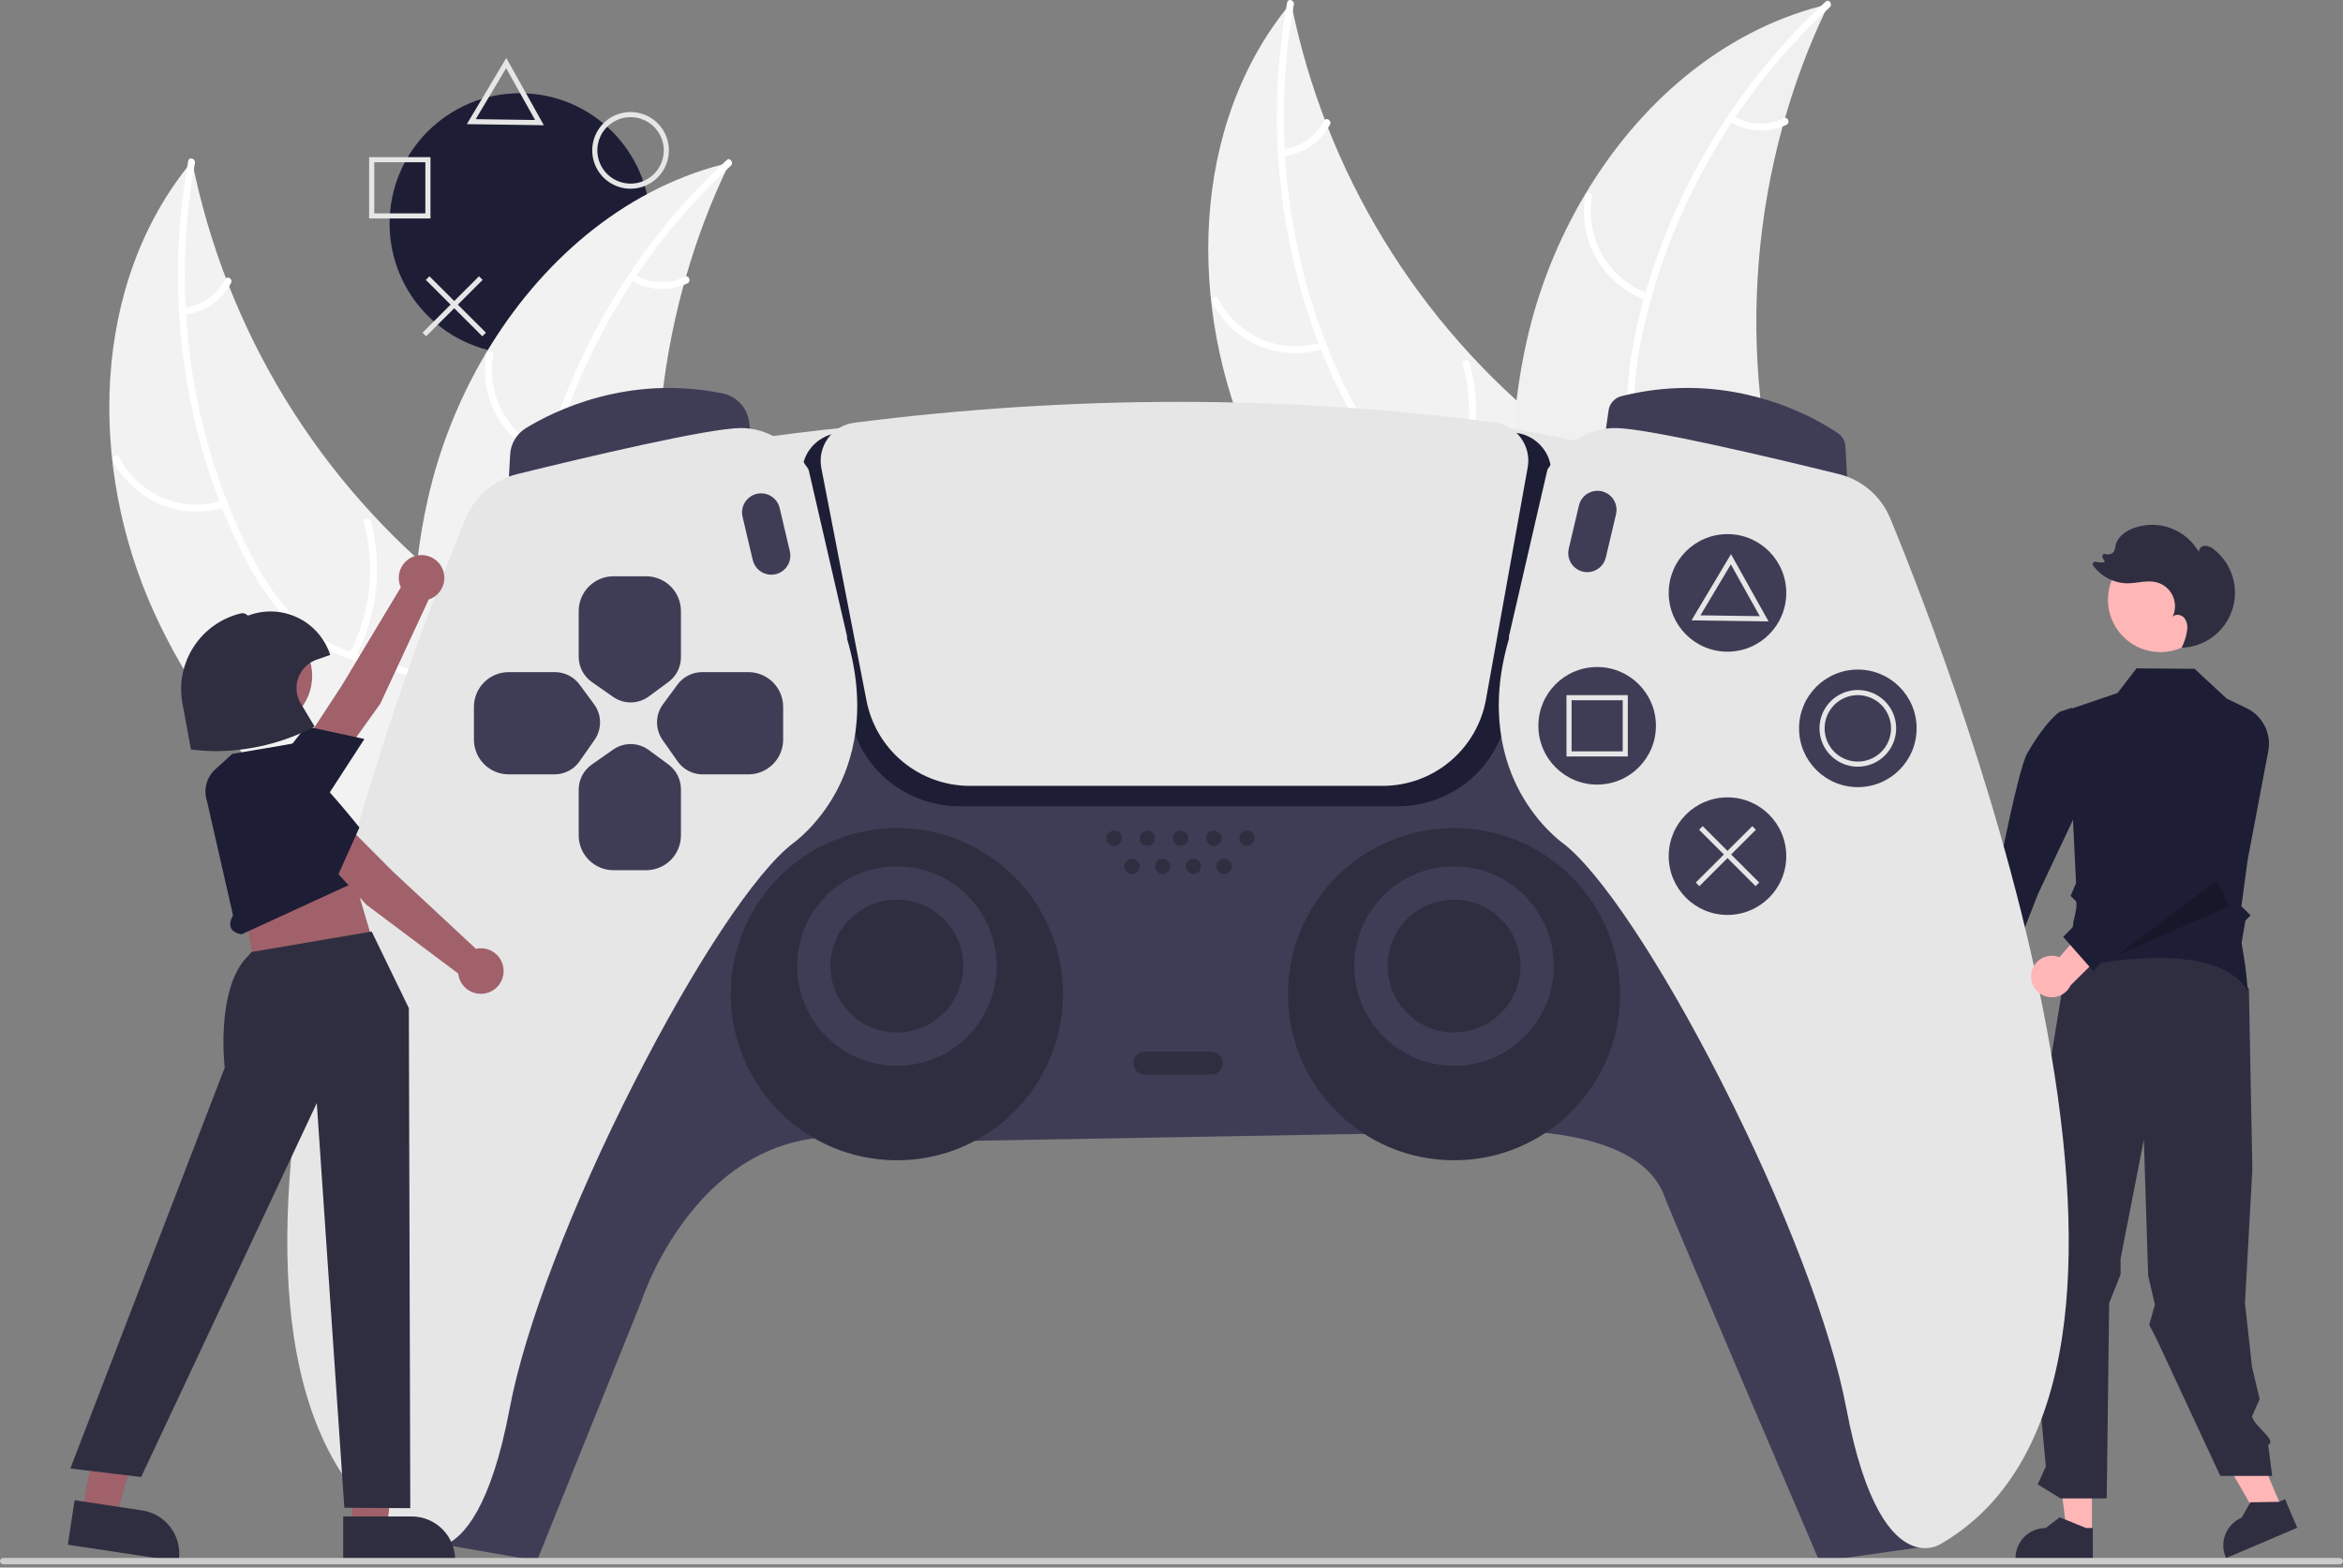 <svg width="565" height="378" viewBox="0 0 565 378" fill="none" xmlns="http://www.w3.org/2000/svg">
<rect x="0" y="0" width="565" height="378" fill="#808080" stroke="none"/>
<g id="controler" clip-path="url(#clip0_139:141)">
<path id="Vector" d="M550.571 364.351L544.992 366.728L533.164 346.338L541.4 342.829L550.571 364.351Z" fill="#FFB6B6"/>
<path id="Vector_2" d="M504.462 369.631L498.397 369.63L495.511 346.236H504.463L504.462 369.631Z" fill="#FFB6B6"/>
<path id="Vector_3" d="M504.675 375.958L486.024 375.957V375.721C486.024 373.796 486.789 371.95 488.15 370.588C489.512 369.227 491.358 368.462 493.284 368.462H493.284L496.691 365.877L503.047 368.462L504.676 368.462L504.675 375.958Z" fill="#2F2E41"/>
<path id="Vector_4" d="M553.964 368.401L536.806 375.713L536.713 375.496C535.959 373.725 535.938 371.726 536.657 369.94C537.376 368.154 538.774 366.726 540.546 365.971L540.546 365.971L542.667 362.258L549.528 362.144L551.026 361.505L553.964 368.401Z" fill="#2F2E41"/>
<path id="Vector_5" d="M498.512 231.172L489.294 287.301L491.803 295.665L488.511 301.589L493.345 353.613L491.383 357.933L496.866 361.315H508.022L508.614 314.217L511.37 307.302V303.491L516.98 274.772L518.013 307.623L519.645 314.549L518.274 319.48L520.065 322.935L535.414 355.894H547.924L546.957 348.44C549.198 347.305 543.591 343.989 543.053 341.535L544.895 337.39L543.053 329.562L541.364 314.264L543.145 281.974L542.307 238.491C538.107 232.86 533.447 228.517 527.673 227.3L498.512 231.172Z" fill="#2F2E41"/>
<path id="ab6171fa-7d69-4734-b81c-8dff60f9761b" d="M520.96 157.254C527.942 157.254 533.602 151.594 533.602 144.612C533.602 137.63 527.942 131.97 520.96 131.97C513.978 131.97 508.318 137.63 508.318 144.612C508.318 151.594 513.978 157.254 520.96 157.254Z" fill="#FFB6B6"/>
<path id="Vector_6" d="M468.837 244.434C468.679 243.724 468.679 242.988 468.837 242.278C468.995 241.568 469.306 240.901 469.749 240.325C470.192 239.748 470.757 239.275 471.402 238.941C472.048 238.606 472.759 238.416 473.486 238.386L478.578 221.456L484.466 228.508L478.727 243.504C478.697 244.728 478.219 245.899 477.384 246.794C476.549 247.69 475.414 248.247 474.195 248.362C472.976 248.477 471.757 248.14 470.77 247.416C469.782 246.692 469.094 245.631 468.837 244.434Z" fill="#FFB6B6"/>
<path id="f348f81f-b961-4ae4-bc6b-758f6acfb12a" d="M501.873 174.847L499.59 170.677L496.649 171.658C496.649 171.658 493.402 173.753 488.856 181.662C486.754 185.321 482.209 208.778 482.209 208.778L471.584 236.909L482.415 238.74L491.453 215.557L501.93 193.37L501.873 174.847Z" fill="#1D1D35"/>
<path id="Vector_7" d="M520.492 230.995C529.393 230.995 538.374 232.748 542.052 239.013C541.956 237.651 541.715 235.289 541.464 233.121L540.544 227.298L541.477 221.959L542.709 220.726L540.502 218.519L542.008 207.374L546.978 181.118C547.368 179.053 547.064 176.916 546.114 175.041C545.163 173.166 543.62 171.658 541.724 170.75L536.949 168.454L529.208 161.274L515.204 161.169L510.636 167.108L498.61 171.193L500.629 212.953L499.305 216.041C499.602 216.313 500.228 216.895 500.567 217.27C501.046 217.8 500.435 220.531 500.029 222.111L499.47 226.32L501.229 227.577L498.942 230.279L498.485 233.709C500.756 233.172 510.574 230.995 520.492 230.995Z" fill="#1D1D35"/>
<path id="Vector_8" d="M524.194 156.635C524.248 156.516 524.302 156.397 524.356 156.277C524.335 156.278 524.315 156.281 524.294 156.281L524.194 156.635Z" fill="#2F2E41"/>
<path id="Vector_9" d="M533.954 132.545C533.354 131.978 532.574 131.641 531.75 131.592C530.932 131.618 530.103 132.356 530.273 133.157C528.771 130.498 526.381 128.453 523.522 127.381C520.663 126.309 517.518 126.278 514.638 127.294C512.606 128.011 510.614 129.445 510.147 131.549C510.102 132.101 509.937 132.637 509.665 133.119C509.428 133.377 509.122 133.56 508.783 133.646C508.444 133.732 508.087 133.717 507.756 133.602L507.736 133.596C507.623 133.558 507.501 133.554 507.386 133.586C507.271 133.617 507.167 133.682 507.09 133.773C507.012 133.864 506.963 133.976 506.95 134.095C506.936 134.214 506.959 134.334 507.015 134.44L507.59 135.512C506.865 135.673 506.112 135.657 505.395 135.465C505.276 135.434 505.15 135.44 505.034 135.483C504.919 135.527 504.82 135.604 504.75 135.706C504.681 135.808 504.645 135.929 504.647 136.052C504.648 136.175 504.688 136.294 504.761 136.394C505.716 137.701 506.964 138.767 508.404 139.507C509.844 140.247 511.437 140.641 513.056 140.657C515.353 140.643 517.673 139.852 519.909 140.38C520.774 140.584 521.582 140.98 522.274 141.537C522.966 142.095 523.524 142.8 523.908 143.601C524.292 144.403 524.492 145.28 524.493 146.169C524.494 147.057 524.295 147.935 523.913 148.737C524.599 147.986 525.927 148.163 526.63 148.9C526.953 149.294 527.192 149.751 527.332 150.241C527.472 150.732 527.51 151.245 527.443 151.751C527.256 153.3 526.796 154.803 526.085 156.192C528.801 156.108 531.426 155.193 533.606 153.569C535.786 151.946 537.414 149.693 538.272 147.115C539.131 144.536 539.177 141.756 538.404 139.151C537.632 136.545 536.079 134.239 533.954 132.545H533.954Z" fill="#2F2E41"/>
<path id="Vector_10" d="M125.376 85.345C142.735 85.345 156.807 71.272 156.807 53.914C156.807 36.555 142.735 22.483 125.376 22.483C108.017 22.483 93.945 36.555 93.945 53.914C93.945 71.272 108.017 85.345 125.376 85.345Z" fill="#1D1D35"/>
<path id="Vector_11" d="M37.037 147.411C21.266 112.527 21.847 68.309 46.323 38.873C54.512 79.692 76.875 116.298 109.455 142.216C122.056 152.166 137.108 161.921 140.55 177.604C142.693 187.362 139.656 197.683 134.407 206.183C129.158 214.683 121.841 221.676 114.608 228.567L113.796 230.925C82.32 209.133 52.808 182.295 37.037 147.411Z" fill="#F2F2F2"/>
<path id="Vector_12" d="M47.005 39.298C41.372 70.143 45.556 102.986 59.248 131.245C62.208 137.355 65.742 143.295 70.474 148.209C75.208 153.125 80.869 156.219 87.38 158.121C93.333 159.859 99.624 160.947 105.05 164.102C110.77 167.427 114.32 173.007 115.703 179.406C117.395 187.235 116.173 195.205 114.707 202.958C113.08 211.565 111.253 220.48 113.611 229.133C113.897 230.182 112.253 230.564 111.968 229.517C107.865 214.462 115.843 199.614 114.728 184.478C114.207 177.415 111.555 170.467 105.5 166.375C100.204 162.796 93.718 161.668 87.676 159.961C81.331 158.167 75.632 155.428 70.784 150.885C65.824 146.237 62.05 140.423 58.947 134.416C51.948 120.868 47.334 105.942 44.894 90.914C42.087 73.642 42.255 56.016 45.392 38.8C45.587 37.735 47.198 38.24 47.004 39.298H47.005Z" fill="white"/>
<path id="Vector_13" d="M54.313 122.295C49.203 123.932 43.678 123.7 38.724 121.64C33.77 119.58 29.71 115.826 27.268 111.049C26.777 110.08 28.259 109.272 28.75 110.242C31.016 114.695 34.799 118.191 39.416 120.1C44.033 122.009 49.18 122.205 53.929 120.652C54.961 120.315 55.339 121.96 54.313 122.295H54.313Z" fill="white"/>
<path id="Vector_14" d="M84.246 157.637C89.351 147.93 90.611 136.655 87.772 126.061C87.49 125.012 89.134 124.629 89.415 125.677C92.348 136.707 91.014 148.438 85.679 158.527C85.17 159.489 83.739 158.593 84.246 157.637H84.246Z" fill="white"/>
<path id="Vector_15" d="M44.256 74.19C46.365 73.968 48.386 73.226 50.137 72.03C51.888 70.835 53.315 69.223 54.29 67.339C54.786 66.372 56.216 67.269 55.723 68.23C54.637 70.306 53.059 72.084 51.127 73.409C49.194 74.735 46.967 75.567 44.64 75.833C44.422 75.876 44.197 75.835 44.008 75.718C43.82 75.601 43.684 75.417 43.626 75.203C43.577 74.985 43.615 74.757 43.733 74.567C43.851 74.377 44.039 74.242 44.256 74.19Z" fill="white"/>
<path id="Vector_16" d="M175.943 39.214C175.65 39.827 175.357 40.44 175.071 41.065C171.174 49.325 167.955 57.887 165.446 66.668C165.241 67.344 165.043 68.032 164.858 68.712C159.037 89.931 157.206 112.047 159.459 133.935C160.363 142.643 161.928 151.271 164.142 159.742C167.199 171.441 171.444 183.882 170.486 195.564C170.4 196.784 170.238 197.998 170.002 199.197L116.736 231.732C116.578 231.745 116.426 231.771 116.268 231.784L114.2 233.181C114.056 232.752 113.915 232.304 113.77 231.875C113.685 231.626 113.612 231.371 113.527 231.122C113.474 230.954 113.422 230.786 113.365 230.637C113.347 230.582 113.33 230.525 113.319 230.482C113.262 230.333 113.224 230.189 113.175 230.053C112.381 227.551 111.603 225.039 110.841 222.517C110.834 222.505 110.834 222.505 110.838 222.486C105.084 203.256 100.885 183.378 99.836 163.493C99.805 162.895 99.765 162.285 99.758 161.672C99.335 152.707 99.646 143.722 100.687 134.807C101.272 129.927 102.105 125.08 103.181 120.285C105.984 107.899 110.718 96.032 117.209 85.117C130.153 63.361 149.91 45.987 174.091 39.678C174.709 39.517 175.317 39.363 175.943 39.214Z" fill="#F2F2F2"/>
<path id="Vector_17" d="M176.236 39.964C153.168 61.2 136.735 89.943 130.653 120.749C129.338 127.41 128.584 134.28 129.404 141.053C130.224 147.828 132.88 153.707 136.935 159.146C140.641 164.117 145.009 168.774 147.442 174.56C150.007 180.659 149.482 187.251 146.734 193.193C143.371 200.463 137.597 206.091 131.759 211.398C125.277 217.291 118.451 223.309 115.124 231.638C114.721 232.647 113.179 231.963 113.581 230.955C119.369 216.464 134.679 209.412 142.901 196.656C146.738 190.703 148.804 183.558 146.432 176.645C144.359 170.6 139.859 165.794 136.063 160.792C132.076 155.541 129.176 149.923 128.04 143.376C126.878 136.679 127.365 129.764 128.504 123.099C131.073 108.069 136.375 93.374 143.474 79.905C151.633 64.424 162.379 50.453 175.249 38.595C176.045 37.862 177.028 39.235 176.236 39.964L176.236 39.964Z" fill="white"/>
<path id="Vector_18" d="M132.102 110.631C127.036 108.863 122.765 105.351 120.05 100.724C117.334 96.096 116.352 90.654 117.279 85.369C117.47 84.301 119.14 84.548 118.949 85.618C118.077 90.537 118.992 95.606 121.529 99.91C124.066 104.214 128.058 107.47 132.785 109.089C133.811 109.442 133.123 110.983 132.102 110.631H132.102Z" fill="white"/>
<path id="Vector_19" d="M134.723 156.872C144.644 152.196 152.438 143.951 156.55 133.784C156.956 132.776 158.499 133.46 158.093 134.467C153.794 145.039 145.666 153.602 135.331 158.446C134.346 158.907 133.743 157.331 134.723 156.872L134.723 156.872Z" fill="white"/>
<path id="Vector_20" d="M153.035 66.168C154.852 67.26 156.912 67.885 159.03 67.984C161.148 68.084 163.258 67.656 165.17 66.739C166.149 66.266 166.751 67.843 165.778 68.313C163.661 69.316 161.331 69.786 158.99 69.681C156.65 69.576 154.37 68.9 152.352 67.71C152.152 67.614 151.996 67.446 151.917 67.239C151.837 67.032 151.838 66.803 151.922 66.597C152.013 66.394 152.181 66.234 152.39 66.154C152.598 66.073 152.83 66.078 153.035 66.168Z" fill="white"/>
<path id="Vector_21" d="M302.042 109.201C286.271 74.317 286.852 30.099 311.328 0.663C319.517 41.481 341.88 78.088 374.46 104.006C387.062 113.956 402.113 123.711 405.555 139.394C407.698 149.152 404.661 159.473 399.412 167.973C394.163 176.473 386.846 183.466 379.613 190.357L378.801 192.715C347.325 170.922 317.813 144.085 302.042 109.201Z" fill="#F2F2F2"/>
<path id="Vector_22" d="M312.01 1.088C306.377 31.933 310.561 64.776 324.253 93.035C327.213 99.145 330.747 105.085 335.479 109.999C340.213 114.915 345.874 118.009 352.385 119.911C358.338 121.649 364.629 122.737 370.055 125.892C375.776 129.217 379.325 134.797 380.708 141.196C382.4 149.025 381.178 156.995 379.712 164.748C378.085 173.355 376.258 182.27 378.616 190.923C378.902 191.972 377.259 192.354 376.973 191.307C372.87 176.252 380.848 161.404 379.733 146.268C379.212 139.205 376.56 132.257 370.505 128.165C365.209 124.586 358.723 123.458 352.681 121.751C346.336 119.957 340.638 117.218 335.789 112.675C330.829 108.027 327.055 102.213 323.952 96.206C316.953 82.658 312.34 67.732 309.899 52.704C307.092 35.432 307.26 17.806 310.397 0.59C310.592 -0.475 312.203 0.03 312.01 1.088H312.01Z" fill="white"/>
<path id="Vector_23" d="M319.318 84.085C314.208 85.722 308.683 85.49 303.729 83.43C298.775 81.37 294.715 77.616 292.273 72.838C291.782 71.87 293.264 71.062 293.756 72.032C296.021 76.485 299.804 79.981 304.421 81.89C309.038 83.799 314.185 83.995 318.934 82.442C319.966 82.105 320.344 83.75 319.318 84.085Z" fill="white"/>
<path id="Vector_24" d="M349.251 119.427C354.356 109.72 355.616 98.445 352.778 87.851C352.495 86.802 354.139 86.419 354.421 87.467C357.353 98.497 356.019 110.228 350.684 120.317C350.175 121.279 348.744 120.383 349.251 119.427H349.251Z" fill="white"/>
<path id="Vector_25" d="M309.261 35.98C311.37 35.758 313.391 35.016 315.142 33.82C316.893 32.625 318.32 31.013 319.295 29.129C319.792 28.162 321.221 29.059 320.728 30.02C319.642 32.096 318.064 33.874 316.132 35.199C314.2 36.525 311.972 37.357 309.645 37.623C309.427 37.666 309.202 37.625 309.014 37.508C308.825 37.391 308.689 37.207 308.631 36.993C308.582 36.775 308.62 36.547 308.738 36.357C308.856 36.167 309.044 36.032 309.261 35.98V35.98Z" fill="white"/>
<path id="Vector_26" d="M440.948 1.004C440.655 1.617 440.362 2.23 440.076 2.855C436.18 11.115 432.961 19.677 430.451 28.458C430.246 29.134 430.049 29.822 429.864 30.502C424.043 51.721 422.212 73.837 424.464 95.725C425.368 104.433 426.934 113.061 429.147 121.532C432.204 133.231 436.449 145.672 435.491 157.354C435.405 158.574 435.243 159.788 435.007 160.987L381.741 193.522C381.583 193.535 381.432 193.561 381.273 193.574L379.205 194.971C379.061 194.542 378.92 194.094 378.775 193.665C378.69 193.416 378.617 193.161 378.532 192.912C378.479 192.744 378.427 192.576 378.37 192.427C378.352 192.372 378.335 192.315 378.324 192.272C378.267 192.123 378.23 191.979 378.18 191.843C377.386 189.341 376.608 186.829 375.846 184.307C375.839 184.295 375.839 184.295 375.843 184.276C370.089 165.046 365.89 145.167 364.841 125.283C364.81 124.685 364.77 124.075 364.763 123.462C364.34 114.497 364.651 105.511 365.692 96.597C366.278 91.717 367.11 86.87 368.186 82.075C370.989 69.689 375.723 57.822 382.215 46.907C395.158 25.151 414.915 7.777 439.096 1.468C439.715 1.307 440.322 1.153 440.948 1.004Z" fill="#F0F0F0"/>
<path id="Vector_27" d="M441.241 1.754C418.173 22.99 401.74 51.733 395.658 82.539C394.343 89.2 393.589 96.07 394.409 102.843C395.229 109.618 397.885 115.497 401.94 120.935C405.646 125.907 410.014 130.564 412.447 136.35C415.012 142.449 414.487 149.041 411.739 154.983C408.376 162.253 402.602 167.881 396.764 173.188C390.282 179.081 383.456 185.099 380.129 193.428C379.726 194.437 378.184 193.753 378.586 192.745C384.374 178.254 399.684 171.202 407.906 158.446C411.743 152.493 413.809 145.348 411.437 138.435C409.364 132.39 404.864 127.584 401.068 122.582C397.081 117.331 394.181 111.713 393.045 105.166C391.883 98.469 392.37 91.554 393.509 84.889C396.078 69.859 401.38 55.164 408.479 41.695C416.638 26.214 427.384 12.242 440.254 0.385C441.05 -0.348 442.033 1.025 441.241 1.754L441.241 1.754Z" fill="white"/>
<path id="Vector_28" d="M397.107 72.421C392.041 70.653 387.77 67.141 385.055 62.514C382.339 57.886 381.357 52.444 382.284 47.159C382.475 46.091 384.145 46.338 383.954 47.408C383.082 52.327 383.997 57.396 386.534 61.7C389.071 66.004 393.063 69.26 397.79 70.879C398.816 71.232 398.128 72.772 397.107 72.421H397.107Z" fill="white"/>
<path id="Vector_29" d="M399.728 118.662C409.649 113.986 417.443 105.741 421.555 95.574C421.962 94.566 423.504 95.25 423.098 96.257C418.799 106.829 410.671 115.392 400.336 120.236C399.351 120.697 398.748 119.121 399.728 118.662L399.728 118.662Z" fill="white"/>
<path id="Vector_30" d="M418.04 27.957C419.857 29.05 421.917 29.674 424.035 29.774C426.154 29.874 428.263 29.446 430.175 28.529C431.154 28.056 431.756 29.633 430.783 30.103C428.666 31.106 426.336 31.576 423.995 31.471C421.655 31.366 419.376 30.689 417.357 29.5C417.157 29.404 417.002 29.236 416.922 29.029C416.842 28.822 416.844 28.593 416.927 28.387C417.018 28.184 417.186 28.024 417.395 27.944C417.603 27.863 417.835 27.868 418.04 27.957Z" fill="white"/>
<path id="Vector_31" d="M101.033 367.914L106.855 372.423L129.49 376.35L154.65 313.809C154.65 313.809 170.057 265.61 213.198 275.47L351.863 273.005C351.863 273.005 394.439 268.642 401.474 288.721C402.807 292.524 438.76 376.542 438.76 376.542L463.967 372.984L460.947 301.355L401.077 162.381L297.013 155.883L189.779 163.305L101.033 367.914Z" fill="#3F3D56"/>
<path id="Vector_32" d="M216.279 279.784C238.403 279.784 256.338 261.849 256.338 239.725C256.338 217.601 238.403 199.667 216.279 199.667C194.155 199.667 176.22 217.601 176.22 239.725C176.22 261.849 194.155 279.784 216.279 279.784Z" fill="#2F2E41"/>
<path id="Vector_33" d="M350.63 279.784C372.754 279.784 390.689 261.849 390.689 239.725C390.689 217.601 372.754 199.667 350.63 199.667C328.507 199.667 310.572 217.601 310.572 239.725C310.572 261.849 328.507 279.784 350.63 279.784Z" fill="#2F2E41"/>
<path id="Vector_34" d="M169.441 108.455L185.935 105.221C185.935 105.221 310.12 87.502 388.615 108.455L382.678 125.095L174.988 123.863L169.441 108.455Z" fill="#E6E6E6"/>
<path id="Vector_35" d="M336.88 194.428H231.489C218.693 194.428 207.633 185.567 205.192 173.359L193.658 115.672C193.403 114.413 193.414 113.115 193.688 111.86C193.963 110.605 194.497 109.422 195.255 108.385C196.048 107.297 197.056 106.384 198.217 105.702C199.378 105.02 200.666 104.584 202.002 104.421C257.587 97.521 312.628 97.509 365.597 104.385C366.915 104.546 368.185 104.977 369.329 105.65C370.473 106.324 371.466 107.226 372.247 108.299C373 109.321 373.535 110.487 373.818 111.725C374.101 112.962 374.127 114.245 373.893 115.493L363.246 173.003C360.948 185.417 349.86 194.428 336.88 194.428Z" fill="#1D1D35"/>
<path id="Vector_36" d="M122.56 117.847L123.018 109.592C123.09 108.306 123.472 107.056 124.132 105.95C124.792 104.844 125.71 103.914 126.808 103.24C133.462 99.158 151.412 90.17 174.319 94.882C175.928 95.215 177.395 96.035 178.521 97.231C179.647 98.427 180.377 99.941 180.613 101.566L181.226 105.862L122.56 117.847Z" fill="#3F3D56"/>
<path id="Vector_37" d="M445.583 117.847L386.916 105.861L387.901 98.961C388.015 98.146 388.37 97.384 388.92 96.772C389.47 96.16 390.191 95.727 390.989 95.528C417.407 88.899 437.628 100.672 443.196 104.438C443.725 104.797 444.163 105.273 444.479 105.828C444.794 106.383 444.978 107.004 445.015 107.641L445.583 117.847Z" fill="#3F3D56"/>
<path id="Vector_38" d="M103.932 373.297C102.518 373.313 101.13 372.922 99.931 372.172C84.223 362.999 74.43 346.19 70.846 322.224C67.886 302.428 69.122 277.581 74.52 248.372C84.09 196.587 104.148 144.825 112.328 124.975C113.412 122.355 115.096 120.026 117.244 118.175C119.393 116.325 121.946 115.005 124.698 114.323C141.56 110.175 170.998 103.217 178.685 103.217C189.221 103.217 194.921 113.135 194.978 113.235L195.009 113.317L204.261 153.437V154.016C209.366 171.286 205.573 183.762 201.49 191.187C197.058 199.246 191.324 203.27 191.267 203.31C182.262 210.165 167.592 232.248 152.992 260.935C137.819 290.746 126.572 320.161 122.906 339.622C118.418 363.441 111.839 370.733 107.111 372.655C106.103 373.074 105.023 373.292 103.932 373.297Z" fill="#E6E6E6"/>
<path id="Vector_39" d="M333.406 189.498H233.826C227.949 189.49 222.256 187.441 217.722 183.702C213.187 179.964 210.091 174.766 208.962 168.999L198.064 112.894C197.822 111.652 197.837 110.374 198.108 109.138C198.38 107.902 198.902 106.735 199.642 105.709C200.382 104.682 201.325 103.819 202.412 103.171C203.498 102.524 204.707 102.106 205.961 101.943C258.484 95.233 310.493 95.222 360.543 101.908C361.78 102.077 362.97 102.494 364.042 103.135C365.113 103.776 366.044 104.627 366.778 105.637C367.512 106.647 368.033 107.796 368.311 109.013C368.589 110.23 368.618 111.491 368.395 112.72L358.335 168.652C357.287 174.5 354.216 179.793 349.658 183.605C345.101 187.416 339.347 189.502 333.406 189.498Z" fill="#E6E6E6"/>
<path id="Vector_40" d="M464.212 373.298C463.12 373.293 462.04 373.075 461.031 372.655C456.303 370.733 449.724 363.441 445.237 339.622C441.57 320.161 430.323 290.746 415.151 260.934C400.55 232.248 385.88 210.164 376.864 203.301C376.818 203.27 371.084 199.246 366.652 191.187C362.569 183.762 358.777 171.286 363.881 154.016L363.889 153.368L373.143 113.273L373.165 113.235C373.221 113.135 378.921 103.217 389.457 103.217C397.144 103.217 426.582 110.175 443.445 114.323C446.196 115.006 448.749 116.325 450.898 118.176C453.046 120.026 454.73 122.355 455.814 124.975C463.994 144.825 484.052 196.587 493.622 248.372C499.02 277.581 500.256 302.428 497.296 322.224C493.713 346.19 483.919 362.999 468.189 372.186C466.997 372.928 465.617 373.314 464.212 373.298Z" fill="#E6E6E6"/>
<path id="Vector_41" d="M216.279 256.982C229.553 256.982 240.314 246.221 240.314 232.946C240.314 219.672 229.553 208.911 216.279 208.911C203.005 208.911 192.244 219.672 192.244 232.946C192.244 246.221 203.005 256.982 216.279 256.982Z" fill="#3F3D56"/>
<path id="Vector_42" d="M216.279 248.97C225.129 248.97 232.303 241.796 232.303 232.946C232.303 224.097 225.129 216.923 216.279 216.923C207.43 216.923 200.256 224.097 200.256 232.946C200.256 241.796 207.43 248.97 216.279 248.97Z" fill="#2F2E41"/>
<path id="Vector_43" d="M350.631 256.982C363.905 256.982 374.666 246.221 374.666 232.946C374.666 219.672 363.905 208.911 350.631 208.911C337.356 208.911 326.595 219.672 326.595 232.946C326.595 246.221 337.356 256.982 350.631 256.982Z" fill="#3F3D56"/>
<path id="Vector_44" d="M350.63 248.97C359.48 248.97 366.654 241.796 366.654 232.946C366.654 224.097 359.48 216.923 350.63 216.923C341.781 216.923 334.607 224.097 334.607 232.946C334.607 241.796 341.781 248.97 350.63 248.97Z" fill="#2F2E41"/>
<path id="Vector_45" d="M268.664 203.981C269.685 203.981 270.513 203.153 270.513 202.132C270.513 201.111 269.685 200.283 268.664 200.283C267.643 200.283 266.815 201.111 266.815 202.132C266.815 203.153 267.643 203.981 268.664 203.981Z" fill="#2F2E41"/>
<path id="Vector_46" d="M276.676 203.981C277.697 203.981 278.525 203.153 278.525 202.132C278.525 201.111 277.697 200.283 276.676 200.283C275.655 200.283 274.827 201.111 274.827 202.132C274.827 203.153 275.655 203.981 276.676 203.981Z" fill="#2F2E41"/>
<path id="Vector_47" d="M272.978 210.76C273.999 210.76 274.827 209.932 274.827 208.911C274.827 207.89 273.999 207.062 272.978 207.062C271.957 207.062 271.129 207.89 271.129 208.911C271.129 209.932 271.957 210.76 272.978 210.76Z" fill="#2F2E41"/>
<path id="Vector_48" d="M280.373 210.76C281.394 210.76 282.222 209.932 282.222 208.911C282.222 207.89 281.394 207.062 280.373 207.062C279.352 207.062 278.524 207.89 278.524 208.911C278.524 209.932 279.352 210.76 280.373 210.76Z" fill="#2F2E41"/>
<path id="Vector_49" d="M287.769 210.76C288.79 210.76 289.618 209.932 289.618 208.911C289.618 207.89 288.79 207.062 287.769 207.062C286.748 207.062 285.92 207.89 285.92 208.911C285.92 209.932 286.748 210.76 287.769 210.76Z" fill="#2F2E41"/>
<path id="Vector_50" d="M295.164 210.76C296.185 210.76 297.013 209.932 297.013 208.911C297.013 207.89 296.185 207.062 295.164 207.062C294.143 207.062 293.315 207.89 293.315 208.911C293.315 209.932 294.143 210.76 295.164 210.76Z" fill="#2F2E41"/>
<path id="Vector_51" d="M284.687 203.981C285.708 203.981 286.536 203.153 286.536 202.132C286.536 201.111 285.708 200.283 284.687 200.283C283.666 200.283 282.839 201.111 282.839 202.132C282.839 203.153 283.666 203.981 284.687 203.981Z" fill="#2F2E41"/>
<path id="Vector_52" d="M292.699 203.981C293.72 203.981 294.548 203.153 294.548 202.132C294.548 201.111 293.72 200.283 292.699 200.283C291.678 200.283 290.85 201.111 290.85 202.132C290.85 203.153 291.678 203.981 292.699 203.981Z" fill="#2F2E41"/>
<path id="Vector_53" d="M300.711 203.981C301.732 203.981 302.56 203.153 302.56 202.132C302.56 201.111 301.732 200.283 300.711 200.283C299.69 200.283 298.862 201.111 298.862 202.132C298.862 203.153 299.69 203.981 300.711 203.981Z" fill="#2F2E41"/>
<path id="Vector_54" d="M292.083 259.139H276.059C275.324 259.139 274.618 258.846 274.098 258.326C273.578 257.806 273.286 257.101 273.286 256.365C273.286 255.63 273.578 254.924 274.098 254.404C274.618 253.884 275.324 253.592 276.059 253.592H292.083C292.818 253.592 293.524 253.884 294.044 254.404C294.564 254.924 294.856 255.63 294.856 256.365C294.856 257.101 294.564 257.806 294.044 258.326C293.524 258.846 292.818 259.139 292.083 259.139Z" fill="#2F2E41"/>
<path id="Vector_55" d="M185.985 138.584C184.95 138.581 183.947 138.23 183.137 137.587C182.327 136.944 181.758 136.047 181.52 135.04L179.063 124.608C178.785 123.422 178.989 122.174 179.63 121.138C180.272 120.103 181.298 119.364 182.483 119.085C183.669 118.806 184.917 119.009 185.953 119.649C186.989 120.289 187.729 121.315 188.009 122.5L190.467 132.933C190.625 133.608 190.628 134.311 190.476 134.987C190.325 135.664 190.022 136.298 189.591 136.841C189.16 137.385 188.612 137.824 187.987 138.126C187.363 138.427 186.678 138.584 185.985 138.584Z" fill="#3F3D56"/>
<path id="Vector_56" d="M382.774 137.967C382.08 137.967 381.396 137.811 380.771 137.509C380.147 137.208 379.598 136.769 379.167 136.225C378.736 135.682 378.434 135.048 378.282 134.371C378.131 133.694 378.134 132.992 378.292 132.317L380.749 121.884C381.03 120.699 381.769 119.673 382.806 119.033C383.842 118.392 385.09 118.19 386.275 118.469C387.461 118.748 388.487 119.487 389.128 120.522C389.77 121.558 389.974 122.805 389.696 123.991L387.238 134.424C387.001 135.43 386.431 136.327 385.621 136.97C384.811 137.613 383.808 137.964 382.774 137.967Z" fill="#3F3D56"/>
<path id="Vector_57" d="M152.079 169.378C150.567 169.378 149.091 168.913 147.853 168.045L142.695 164.434C141.724 163.754 140.932 162.85 140.385 161.799C139.837 160.748 139.551 159.581 139.551 158.396V147.337C139.553 145.117 140.437 142.988 142.007 141.418C143.577 139.848 145.706 138.964 147.926 138.962H155.827C158.048 138.964 160.176 139.848 161.747 141.418C163.317 142.988 164.2 145.117 164.203 147.337V158.504C164.2 159.659 163.928 160.797 163.407 161.827C162.887 162.857 162.132 163.751 161.204 164.437L156.451 167.94C155.185 168.874 153.653 169.378 152.079 169.378Z" fill="#3F3D56"/>
<path id="Vector_58" d="M155.827 209.835H147.926C145.706 209.833 143.577 208.95 142.007 207.379C140.437 205.809 139.553 203.68 139.551 201.46V190.401C139.551 189.216 139.837 188.049 140.385 186.998C140.932 185.947 141.724 185.043 142.695 184.363L147.853 180.753C149.116 179.867 150.626 179.401 152.169 179.42C153.712 179.439 155.209 179.941 156.451 180.857L161.204 184.36C162.132 185.046 162.887 185.94 163.407 186.97C163.928 188.001 164.2 189.138 164.203 190.293V201.46C164.2 203.68 163.317 205.809 161.747 207.379C160.176 208.95 158.048 209.833 155.827 209.835Z" fill="#3F3D56"/>
<path id="Vector_59" d="M180.478 186.724H169.42C168.235 186.724 167.068 186.438 166.017 185.891C164.966 185.344 164.062 184.551 163.382 183.581L159.771 178.423C158.886 177.159 158.42 175.649 158.438 174.107C158.457 172.564 158.96 171.066 159.876 169.824L163.379 165.071C164.065 164.143 164.959 163.389 165.989 162.868C167.019 162.347 168.157 162.075 169.312 162.073H180.478C182.699 162.075 184.828 162.959 186.398 164.529C187.968 166.099 188.852 168.228 188.854 170.448V178.349C188.852 180.569 187.968 182.698 186.398 184.268C184.828 185.839 182.699 186.722 180.478 186.724Z" fill="#3F3D56"/>
<path id="Vector_60" d="M133.717 186.724H122.659C120.438 186.722 118.309 185.839 116.739 184.268C115.169 182.698 114.285 180.569 114.283 178.349V170.448C114.285 168.228 115.169 166.099 116.739 164.529C118.309 162.959 120.438 162.075 122.659 162.073H133.825C134.98 162.075 136.118 162.347 137.148 162.868C138.178 163.389 139.072 164.143 139.759 165.071L143.261 169.824C144.177 171.066 144.68 172.564 144.699 174.107C144.717 175.649 144.251 177.159 143.366 178.423L139.755 183.581C139.075 184.551 138.171 185.344 137.12 185.891C136.069 186.438 134.902 186.724 133.717 186.724Z" fill="#3F3D56"/>
<path id="Vector_61" d="M416.574 157.142C424.402 157.142 430.748 150.796 430.748 142.968C430.748 135.139 424.402 128.793 416.574 128.793C408.745 128.793 402.399 135.139 402.399 142.968C402.399 150.796 408.745 157.142 416.574 157.142Z" fill="#3F3D56"/>
<path id="Vector_62" d="M448.005 189.806C455.833 189.806 462.179 183.46 462.179 175.631C462.179 167.803 455.833 161.456 448.005 161.456C440.176 161.456 433.83 167.803 433.83 175.631C433.83 183.46 440.176 189.806 448.005 189.806Z" fill="#3F3D56"/>
<path id="Vector_63" d="M416.574 220.62C424.402 220.62 430.748 214.274 430.748 206.446C430.748 198.617 424.402 192.271 416.574 192.271C408.745 192.271 402.399 198.617 402.399 206.446C402.399 214.274 408.745 220.62 416.574 220.62Z" fill="#3F3D56"/>
<path id="Vector_64" d="M385.143 189.19C392.971 189.19 399.318 182.843 399.318 175.015C399.318 167.186 392.971 160.84 385.143 160.84C377.314 160.84 370.968 167.186 370.968 175.015C370.968 182.843 377.314 189.19 385.143 189.19Z" fill="#3F3D56"/>
<path id="Vector_65" d="M448.004 184.875C446.176 184.875 444.389 184.333 442.869 183.318C441.348 182.302 440.164 180.858 439.464 179.169C438.764 177.48 438.581 175.621 438.938 173.828C439.294 172.034 440.175 170.387 441.468 169.094C442.761 167.802 444.408 166.921 446.201 166.564C447.994 166.208 449.853 166.391 451.542 167.09C453.231 167.79 454.675 168.975 455.691 170.495C456.707 172.015 457.249 173.803 457.249 175.631C457.246 178.082 456.271 180.432 454.538 182.165C452.805 183.898 450.455 184.873 448.004 184.875ZM448.004 167.619C446.42 167.619 444.871 168.089 443.553 168.97C442.236 169.85 441.209 171.101 440.603 172.565C439.996 174.029 439.838 175.64 440.147 177.194C440.456 178.748 441.219 180.176 442.339 181.296C443.46 182.417 444.887 183.18 446.442 183.489C447.996 183.798 449.607 183.639 451.07 183.033C452.534 182.427 453.786 181.4 454.666 180.082C455.546 178.765 456.016 177.216 456.016 175.631C456.014 173.507 455.169 171.471 453.667 169.969C452.165 168.467 450.129 167.622 448.004 167.619Z" fill="#E6E6E6"/>
<path id="Vector_66" d="M426.479 149.845L407.901 149.583L417.418 133.625L426.479 149.845ZM410.053 148.38L424.362 148.583L417.383 136.09L410.053 148.38Z" fill="#E6E6E6"/>
<path id="Vector_67" d="M392.538 182.41H377.747V167.619H392.538V182.41ZM378.98 181.178H391.306V168.852H378.98V181.178Z" fill="#E6E6E6"/>
<path id="Vector_68" d="M424.223 212.809L417.447 206.046L423.422 200.082L422.551 199.209L416.574 205.175L410.596 199.209L409.726 200.082L415.701 206.046L408.925 212.809L409.796 213.682L416.574 206.917L423.352 213.682L424.223 212.809Z" fill="#E6E6E6"/>
<path id="Vector_69" d="M152.059 45.507C150.23 45.507 148.443 44.965 146.923 43.949C145.402 42.933 144.218 41.489 143.518 39.8C142.818 38.111 142.635 36.252 142.992 34.459C143.349 32.666 144.229 31.018 145.522 29.726C146.815 28.433 148.462 27.552 150.255 27.196C152.048 26.839 153.907 27.022 155.596 27.722C157.285 28.421 158.729 29.606 159.745 31.126C160.761 32.647 161.303 34.434 161.303 36.262C161.3 38.713 160.325 41.063 158.592 42.796C156.859 44.529 154.509 45.504 152.059 45.507ZM152.059 28.25C150.474 28.25 148.925 28.72 147.607 29.601C146.29 30.481 145.263 31.732 144.657 33.196C144.05 34.66 143.892 36.271 144.201 37.825C144.51 39.379 145.273 40.807 146.393 41.928C147.514 43.048 148.941 43.811 150.496 44.12C152.05 44.429 153.661 44.271 155.125 43.664C156.589 43.058 157.84 42.031 158.72 40.713C159.6 39.396 160.07 37.847 160.07 36.262C160.068 34.138 159.223 32.102 157.721 30.6C156.219 29.098 154.183 28.253 152.059 28.25Z" fill="#E6E6E6"/>
<path id="Vector_70" d="M131.149 30.198L112.572 29.935L122.088 13.977L131.149 30.198ZM114.724 28.733L129.032 28.935L122.053 16.443L114.724 28.733Z" fill="#E6E6E6"/>
<path id="Vector_71" d="M103.806 52.681H89.015V37.89H103.806V52.681ZM90.248 51.449H102.573V39.123H90.248V51.449Z" fill="#E6E6E6"/>
<path id="Vector_72" d="M117.183 80.219L110.407 73.456L116.383 67.492L115.512 66.62L109.535 72.585L103.557 66.62L102.686 67.492L108.662 73.456L101.886 80.219L102.757 81.092L109.535 74.327L116.313 81.092L117.183 80.219Z" fill="#E6E6E6"/>
<path id="Vector_73" opacity="0.2" d="M534.593 212.3L510.672 230.304L537.675 218.463L534.593 212.3Z" fill="black"/>
<path id="Vector_74" d="M92.097 234.487L61.898 235.719L58.201 215.382L84.085 207.37L92.097 234.487Z" fill="#A0616A"/>
<path id="Vector_75" d="M80.994 184.644L74.258 177.786L82.517 165.158L96.652 141.628C96.19 140.615 96.047 139.485 96.242 138.388C96.436 137.291 96.959 136.279 97.74 135.486C98.522 134.693 99.527 134.156 100.621 133.945C101.715 133.735 102.847 133.862 103.867 134.31C104.887 134.757 105.747 135.503 106.334 136.45C106.921 137.397 107.206 138.5 107.153 139.612C107.099 140.725 106.709 141.795 106.034 142.681C105.359 143.567 104.431 144.228 103.372 144.575L91.705 169.694L80.994 184.644Z" fill="#A0616A"/>
<path id="Vector_76" d="M73.533 200.301C72.742 201.525 71.615 202.496 70.287 203.098C68.959 203.699 67.486 203.905 66.043 203.692C64.671 203.53 63.375 202.97 62.316 202.082C61.257 201.194 60.48 200.017 60.081 198.693C59.787 197.754 59.701 196.762 59.83 195.786C59.959 194.811 60.299 193.875 60.826 193.044C65.332 185.448 73.642 175.417 73.726 175.317L73.858 175.157L87.875 178.194L73.533 200.301Z" fill="#1D1D35"/>
<path id="Vector_77" d="M84.899 368.401L93.274 368.401L97.257 336.098L84.897 336.098L84.899 368.401Z" fill="#A0616A"/>
<path id="Vector_78" d="M82.763 365.667L99.255 365.666H99.256C102.044 365.667 104.717 366.774 106.688 368.745C108.659 370.716 109.767 373.389 109.767 376.177V376.518L82.763 376.519L82.763 365.667Z" fill="#2F2E41"/>
<path id="Vector_79" d="M19.689 364.776L27.97 366.027L36.738 334.683L25.883 332.836L19.689 364.776Z" fill="#A0616A"/>
<path id="Vector_80" d="M17.986 361.753L34.294 364.218L34.294 364.218C37.05 364.635 39.528 366.13 41.182 368.373C42.837 370.617 43.532 373.426 43.116 376.182L43.065 376.52L16.364 372.484L17.986 361.753Z" fill="#2F2E41"/>
<path id="Vector_81" d="M60.666 229.557L89.631 224.626L98.594 243.1L98.935 363.67L83.038 363.57L76.392 265.985L34.039 356.155L16.962 354.106L54.191 257.446C54.191 257.446 52.142 240.368 58.632 231.829L60.666 229.557Z" fill="#2F2E41"/>
<path id="Vector_82" d="M49.912 193.159C49.47 191.829 49.423 190.4 49.777 189.043C50.131 187.687 50.872 186.463 51.908 185.52L56.025 181.778L67.63 179.823L74.887 178.504L86.55 212.3L58.223 225.315C55.737 224.778 54.744 223.418 56.191 220.714L49.912 193.159Z" fill="#1D1D35"/>
<path id="Vector_83" d="M75.909 204.563L84.013 199.392L94.659 210.084L114.755 228.78C115.843 228.538 116.978 228.632 118.011 229.049C119.043 229.466 119.925 230.187 120.54 231.116C121.154 232.045 121.472 233.139 121.451 234.252C121.43 235.366 121.072 236.447 120.423 237.353C119.775 238.258 118.867 238.946 117.819 239.324C116.771 239.702 115.633 239.753 114.556 239.471C113.478 239.188 112.512 238.585 111.785 237.741C111.057 236.898 110.603 235.853 110.483 234.746L88.32 218.134L75.909 204.563Z" fill="#A0616A"/>
<path id="Vector_84" d="M62.134 194.024C61.1 192.997 60.383 191.693 60.069 190.27C59.756 188.846 59.859 187.362 60.366 185.996C60.809 184.686 61.624 183.535 62.712 182.682C63.8 181.83 65.113 181.313 66.49 181.196C67.469 181.102 68.458 181.224 69.386 181.552C70.314 181.879 71.159 182.406 71.862 183.094C78.362 189.073 86.457 199.279 86.538 199.381L86.667 199.544L80.796 212.629L62.134 194.024Z" fill="#1D1D35"/>
<path id="Vector_85" d="M62.537 175.711C69.573 175.711 75.277 170.008 75.277 162.972C75.277 155.936 69.573 150.233 62.537 150.233C55.502 150.233 49.798 155.936 49.798 162.972C49.798 170.008 55.502 175.711 62.537 175.711Z" fill="#A0616A"/>
<path id="Vector_86" d="M52.223 181.121C50.248 181.12 48.274 181 46.313 180.76L46.044 180.728L43.992 169.588C43.122 164.865 44.092 159.989 46.704 155.959C49.316 151.929 53.371 149.052 58.037 147.918C58.349 147.839 58.676 147.848 58.983 147.943C59.289 148.038 59.564 148.216 59.776 148.457L60.266 148.286C62.139 147.633 64.124 147.355 66.105 147.468C68.086 147.581 70.025 148.084 71.812 148.947C73.599 149.81 75.198 151.016 76.519 152.497C77.84 153.978 78.856 155.705 79.509 157.579L79.63 157.927L76.365 159.066C75.347 159.42 74.421 159.998 73.655 160.755C72.888 161.513 72.3 162.432 71.934 163.445C71.567 164.459 71.431 165.541 71.535 166.614C71.639 167.686 71.981 168.722 72.536 169.646L75.875 175.205L75.52 175.383C68.313 179.099 60.332 181.065 52.223 181.121Z" fill="#2F2E41"/>
<path id="Vector_87" d="M489.888 234.43C490.035 233.718 490.337 233.047 490.772 232.464C491.207 231.881 491.764 231.401 492.405 231.056C493.046 230.712 493.754 230.513 494.48 230.472C495.206 230.431 495.932 230.55 496.608 230.82L508.194 217.467L510.672 226.313L499.29 237.638C498.761 238.742 497.845 239.614 496.716 240.088C495.587 240.562 494.323 240.605 493.164 240.21C492.005 239.815 491.032 239.008 490.428 237.943C489.824 236.878 489.632 235.628 489.888 234.43H489.888Z" fill="#FFB6B6"/>
<path id="f348f81f-b961-4ae4-bc6b-758f6acfb12a_2" d="M541.589 175.723L546.336 175.466L547.05 178.484C547.05 178.484 546.98 182.347 542.652 190.377C538.324 198.408 504.791 234.162 504.791 234.162L497.529 225.92L515.479 207.431L526.349 188.053L541.589 175.723Z" fill="#1D1D35"/>
<path id="Path 2960" d="M0.769 377.204H564.232C564.435 377.204 564.631 377.123 564.775 376.979C564.919 376.835 565 376.639 565 376.435C565 376.232 564.919 376.036 564.775 375.892C564.631 375.748 564.435 375.667 564.232 375.667H0.769C0.565 375.667 0.369 375.748 0.225 375.892C0.081 376.036 0 376.232 0 376.435C0 376.639 0.081 376.835 0.225 376.979C0.369 377.123 0.565 377.204 0.769 377.204Z" fill="#CCCCCC"/>
</g>
<defs>
<clipPath id="clip0_139:141">
<rect width="565" height="377.204" fill="white"/>
</clipPath>
</defs>
</svg>

